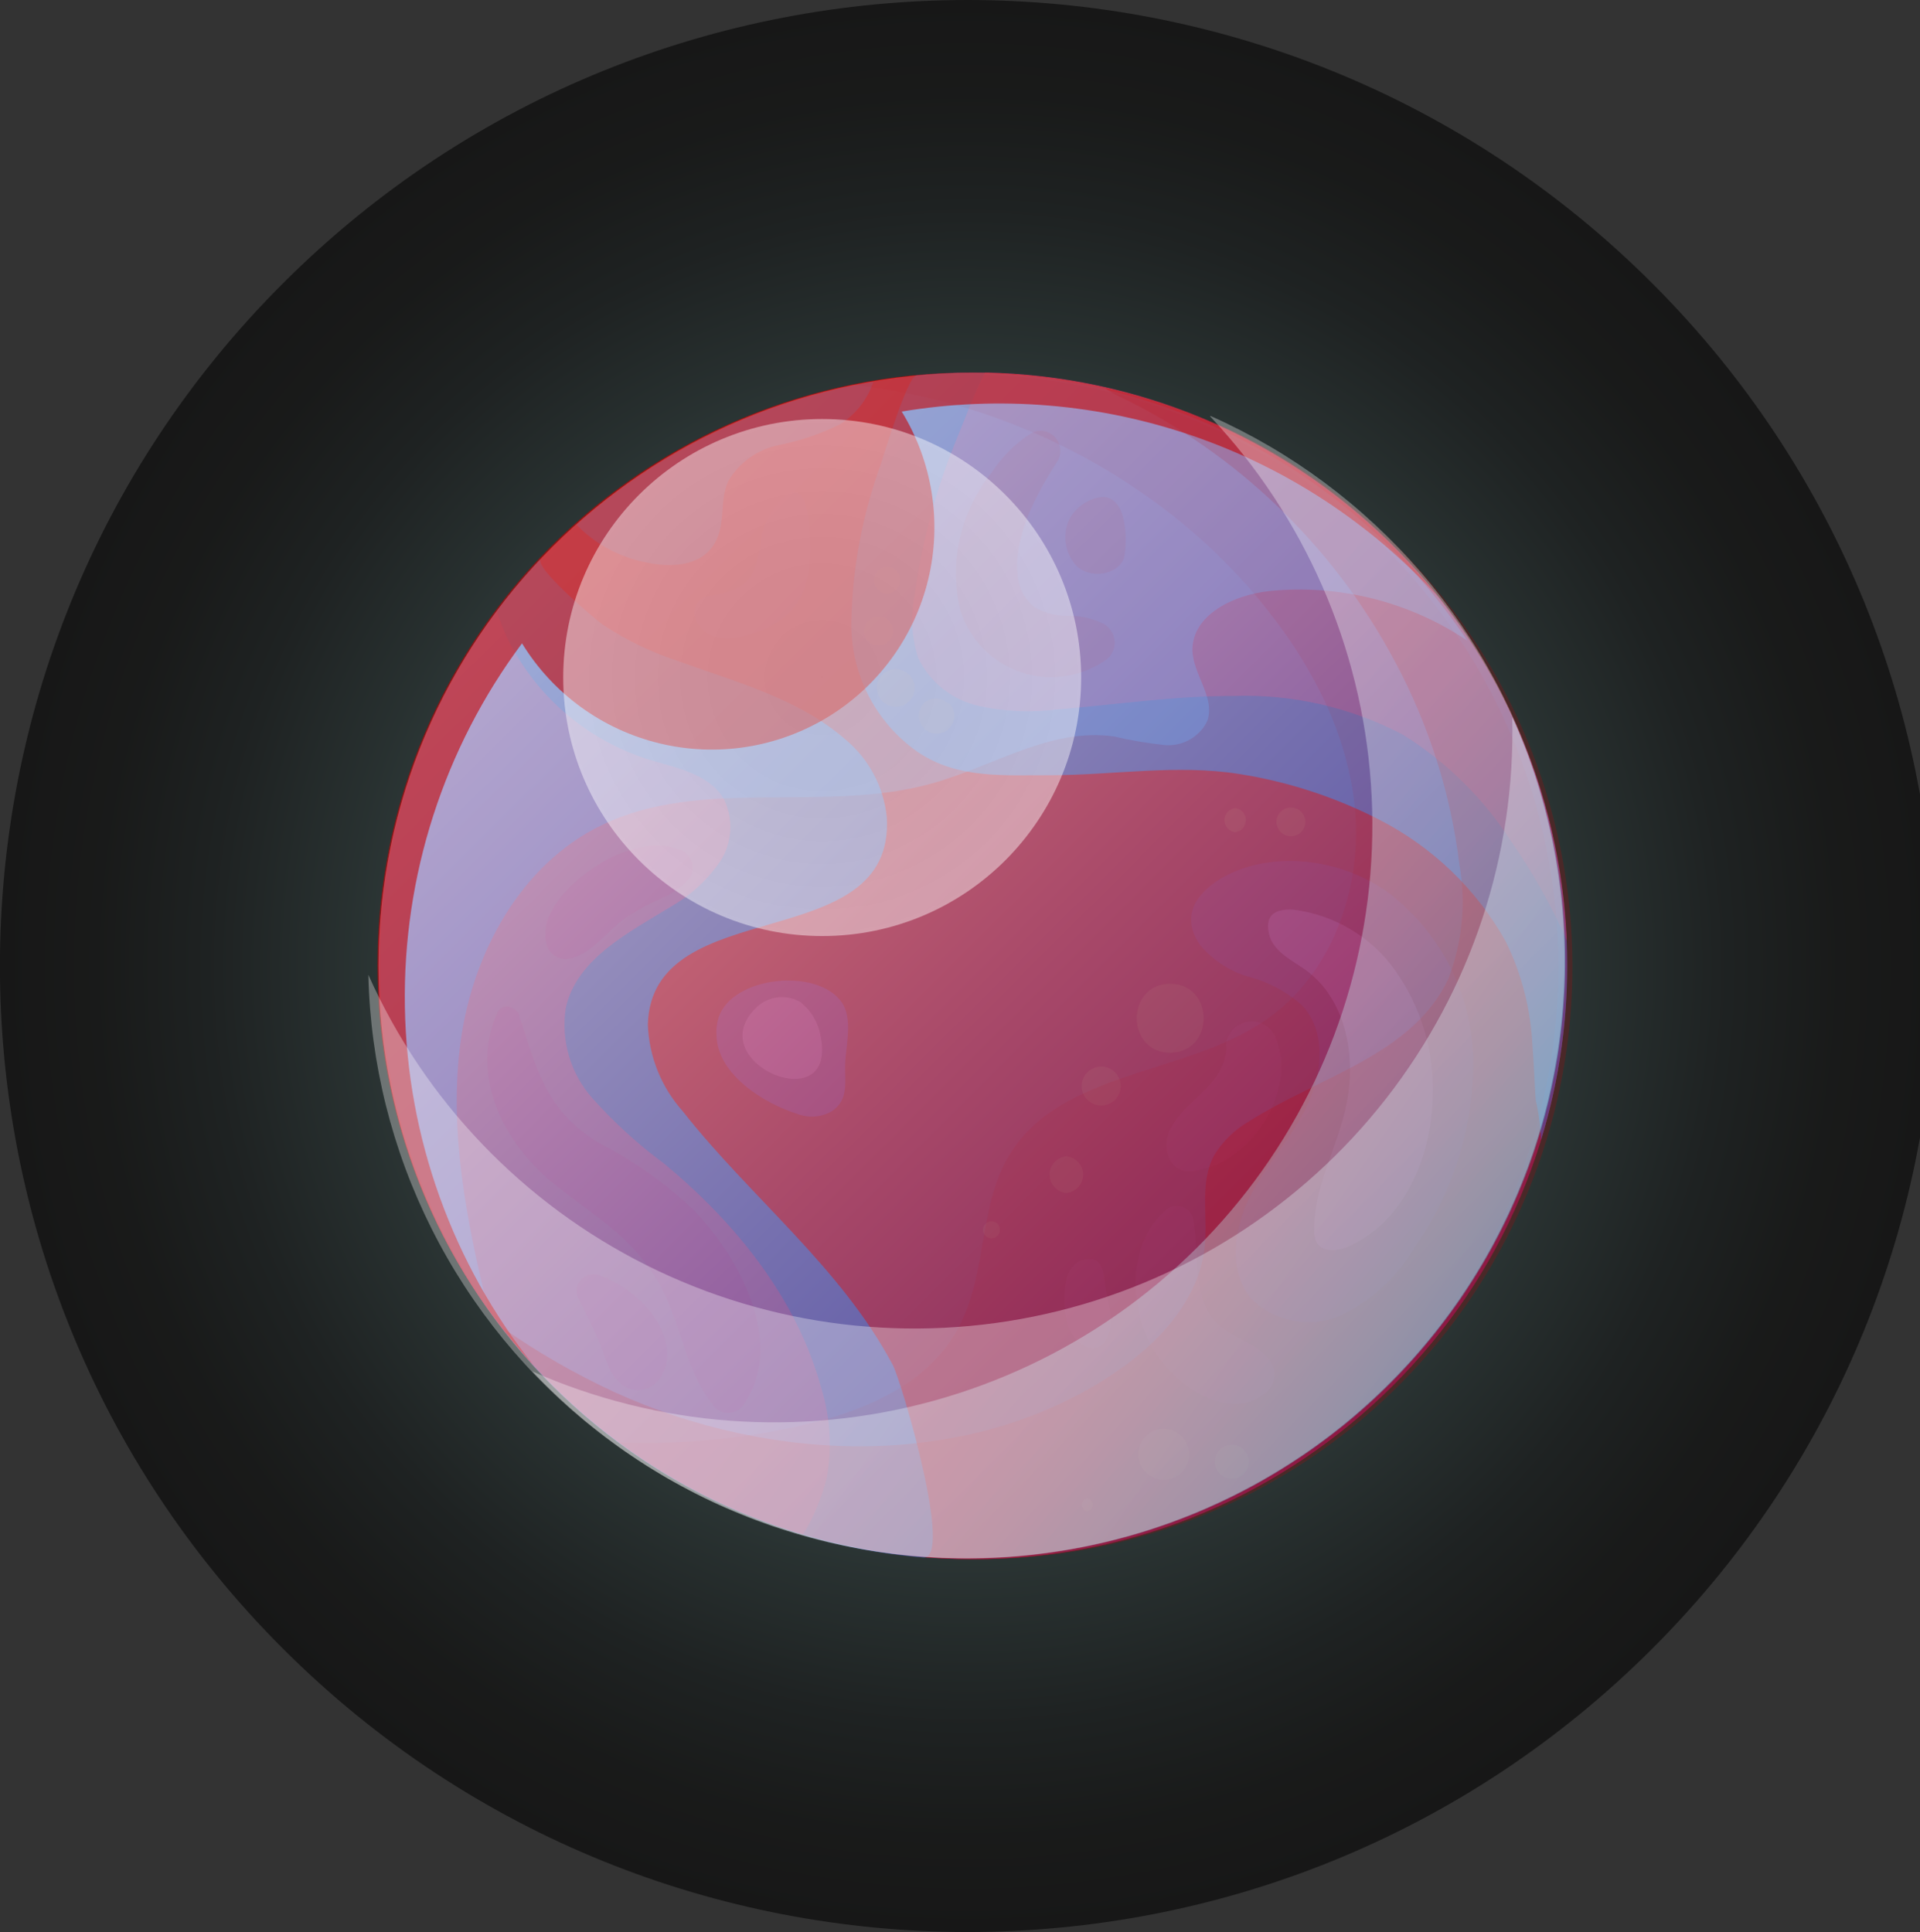 <svg width="624" height="628" viewBox="0 0 624 628" fill="none" xmlns="http://www.w3.org/2000/svg">
<rect x="0" y="0" width="624" height="628" fill="#333333" stroke="none"/>
<path style="mix-blend-mode:screen" opacity="0.54" d="M536.858 536.032C659.678 413.407 659.678 214.593 536.858 91.968C414.039 -30.656 214.908 -30.656 92.088 91.968C-30.732 214.593 -30.732 413.407 92.088 536.032C214.908 658.656 414.039 658.656 536.858 536.032Z" fill="url(#paint0_radial_3_5851)"/>
<path d="M316.155 506.828C422.818 506.828 509.286 420.498 509.286 314.004C509.286 207.51 422.818 121.18 316.155 121.18C209.491 121.18 123.023 207.51 123.023 314.004C123.023 420.498 209.491 506.828 316.155 506.828Z" fill="#C60000"/>
<path opacity="0.63" d="M316.154 121.066C309.98 121.066 303.917 121.397 297.91 121.947C294.933 122.222 287.327 147.701 286.225 151.058C280.294 167.299 277.073 184.402 276.689 201.685C276.469 210.054 278.332 218.346 282.113 225.819C285.893 233.291 291.473 239.71 298.351 244.498C311.358 253.193 325.909 251.927 341.287 251.982C361.846 251.982 382.515 248.35 402.798 251.597C418.653 254.095 434.004 259.111 448.27 266.455C465.598 275.312 479.907 289.101 489.388 306.077C494.566 316.626 497.512 328.128 498.041 339.865C498.537 345.753 498.702 351.641 499.088 357.474C500.099 361.754 500.69 366.122 500.852 370.516C509.715 341.673 511.677 311.156 506.581 281.418C501.485 251.679 489.472 223.549 471.509 199.288C453.546 175.028 430.132 155.312 403.151 141.727C376.169 128.142 346.372 121.065 316.154 121.066Z" fill="#247EE2"/>
<path opacity="0.63" d="M127.268 354.171C135.849 394.699 157.29 431.385 188.407 458.785C219.523 486.184 258.659 502.838 300.006 506.274C310.147 507.154 292.951 449.043 290.195 443.76C273.329 411.898 243.951 389.28 221.904 361.215C214.933 353.418 210.916 343.43 210.55 332.985C211.818 289.732 290.966 311.303 288.211 265.628C287.208 255.749 282.359 246.658 274.707 240.315C259.439 227.053 239.432 221.77 220.857 215.056C212.074 212.202 203.714 208.186 195.999 203.115C193.739 201.519 173.181 184.294 175.771 181.543C154.272 204.234 138.624 231.805 130.174 261.879C121.724 291.953 120.727 323.627 127.268 354.171Z" fill="#247EE2"/>
<path opacity="0.47" d="M232.874 336.726C233.259 349.383 248.362 358.738 259.33 362.15C261.124 362.809 263.041 363.066 264.946 362.905C266.85 362.743 268.696 362.166 270.353 361.214C276.196 357.307 274.377 350.979 274.708 345.201C275.038 339.423 277.188 331.003 273.55 325.775C265.668 314.439 237.944 317.245 233.535 330.728C232.947 332.67 232.723 334.703 232.874 336.726Z" fill="#AF1B62"/>
<path opacity="0.63" d="M187.398 170.594C193.363 176.748 201.046 180.966 209.445 182.7C217.162 184.516 226.752 184.296 231.492 177.803C236.232 171.309 233.587 163.22 236.618 156.506C238.375 153.475 240.758 150.852 243.609 148.811C246.46 146.771 249.714 145.361 253.153 144.675C259.973 143.314 266.587 141.075 272.83 138.016C278.035 134.819 281.939 129.887 283.854 124.094C247.95 130.193 214.509 146.314 187.398 170.594Z" fill="#247EE2"/>
<path opacity="0.25" d="M419.224 279.828C415.518 279.864 411.826 280.269 408.201 281.039C396.846 283.57 380.201 293.365 390.177 307.398C394.392 312.345 400 315.912 406.272 317.634C412.535 319.312 418.313 322.442 423.137 326.769C431.074 335.188 429.862 348.78 424.791 359.401C419.72 370.022 411.618 378.497 406.327 388.787C401.035 399.078 399.106 412.615 406.327 421.805C410.119 425.74 415.052 428.389 420.431 429.376C425.811 430.363 431.365 429.64 436.311 427.308C446.127 422.404 454.304 414.757 459.846 405.296C472.248 387.544 478.869 366.407 478.806 344.763C478.645 334.056 476.028 323.528 471.155 313.988C466.281 304.448 459.283 296.151 450.696 289.734C441.44 283.351 430.473 279.899 419.224 279.828Z" fill="#AF1B62"/>
<path opacity="0.47" d="M215.896 378.277C207.393 372 199.561 364.863 192.526 356.981C189.018 353.024 186.425 348.345 184.93 343.277C183.434 338.208 183.073 332.873 183.872 327.65C187.4 311.636 204.266 303.161 218.155 294.632C224.455 291.037 229.862 286.072 233.974 280.104C235.973 277.082 237.134 273.585 237.337 269.969C237.54 266.354 236.779 262.749 235.132 259.523C230.226 251.378 219.478 249.562 210.384 246.756C200.601 243.598 191.548 238.52 183.758 231.819C175.969 225.119 169.598 216.932 165.022 207.74C163.67 204.803 162.493 201.789 161.495 198.715C142.858 223.564 130.513 252.543 125.512 283.182C120.511 313.822 123.002 345.214 132.772 374.685C142.543 404.156 159.304 430.833 181.628 452.442C203.951 474.051 231.176 489.953 260.982 498.792C264.423 493.113 267.005 486.956 268.643 480.522C270.456 470.77 269.87 460.723 266.934 451.247C259.053 422.191 239.155 397.537 215.896 378.277Z" fill="#EA3661"/>
<path opacity="0.47" d="M320.122 121.066C316.209 128.881 313.177 137.245 311.193 142.033C304.331 158.565 299.644 175.916 297.249 193.651C295.904 200.411 296.321 207.404 298.461 213.957C300.353 217.85 303.1 221.267 306.497 223.953C309.894 226.64 313.854 228.527 318.083 229.475C326.553 231.327 335.28 231.699 343.878 230.576C362.838 229.035 381.744 226.173 400.759 226.228C419.912 225.556 438.909 229.881 455.876 238.775C469.947 247.533 481.915 259.275 490.931 273.169C498.04 283.412 504.166 294.301 509.23 305.691C507.202 256.655 486.502 210.241 451.356 175.928C416.21 141.615 369.27 121.992 320.122 121.066Z" fill="#EA3661"/>
<path opacity="0.47" d="M425.342 316.037C438.184 326.273 441.05 345.258 437.082 361.217C433.94 374.149 426.995 386.475 427.105 399.738C427.003 401.204 427.308 402.671 427.987 403.975C430.027 407.277 435.042 406.616 438.57 405.021C456.152 396.986 465.081 376.515 465.633 357.2C466.363 342.284 462.053 327.555 453.396 315.377C449.545 309.992 444.618 305.461 438.926 302.071C433.235 298.68 426.902 296.503 420.326 295.676C414.814 295.401 411.011 297.107 412.389 303.435C413.767 309.764 420.932 312.57 425.342 316.037Z" fill="#EA3661"/>
<g opacity="0.32">
<path opacity="0.32" d="M398.608 340.305C397.892 353.512 384.719 357.199 379.979 367.82C377.664 373.323 379.979 381.412 387.364 380.697C405.829 378.936 421.427 355.603 414.923 338.104C414.363 336.165 413.125 334.491 411.433 333.387C409.741 332.283 407.709 331.823 405.705 332.09C403.702 332.356 401.861 333.332 400.518 334.84C399.175 336.348 398.419 338.288 398.388 340.305H398.608Z" fill="#EA3661"/>
</g>
<g opacity="0.32">
<path opacity="0.32" d="M378.656 393.517C366.255 404.523 366.751 425.6 375.129 438.917C382.239 450.363 399.491 463.185 412.002 452.234C413.405 450.744 414.186 448.776 414.186 446.731C414.186 444.686 413.405 442.718 412.002 441.228C406.16 434.735 396.845 434.735 392.27 425.82C387.696 416.905 389.68 405.789 387.751 395.883C387.477 394.983 386.976 394.167 386.296 393.515C385.616 392.863 384.779 392.396 383.867 392.158C382.955 391.921 381.996 391.921 381.084 392.159C380.172 392.397 379.336 392.865 378.656 393.517Z" fill="#EA3661"/>
</g>
<g opacity="0.32">
<path opacity="0.32" d="M349.884 410.52C348.177 411.917 347.009 413.862 346.577 416.023C345.144 423.067 345.585 435.284 353.743 438.035C354.769 438.344 355.87 438.301 356.87 437.912C357.869 437.523 358.708 436.811 359.254 435.889C362.782 430.386 360.026 424.388 359.254 418.665C358.703 414.758 358.813 408.154 352.695 409.365C351.68 409.521 350.716 409.917 349.884 410.52Z" fill="#EA3661"/>
</g>
<g opacity="0.47">
<path opacity="0.47" d="M254.311 161.952C251.054 165.012 248.756 168.95 247.697 173.288C245.934 186.826 244.335 191.834 229.949 193.815C229.229 193.993 228.551 194.314 227.958 194.76C227.365 195.206 226.868 195.767 226.497 196.41C226.127 197.052 225.89 197.763 225.801 198.499C225.712 199.235 225.774 199.981 225.981 200.693C230.17 212.525 247.587 206.196 254.807 200.693C262.028 195.19 263.736 185.78 263.351 176.535C263.185 171.803 262.855 154.083 254.311 161.952Z" fill="#AF1B62"/>
</g>
<path opacity="0.47" d="M266.659 336.672C265.904 332.309 263.546 328.384 260.045 325.666C257.692 324.332 254.955 323.835 252.283 324.254C249.61 324.674 247.158 325.987 245.329 327.977C228.022 345.697 272.502 364.242 266.659 336.672Z" fill="#EA3661"/>
<g opacity="0.47">
<path opacity="0.47" d="M221.628 276.525C212.369 272.233 200.188 276.91 192.251 282.523C184.314 288.136 174.723 297.546 177.92 307.837C178.471 309.12 179.425 310.19 180.638 310.884C181.851 311.579 183.257 311.862 184.644 311.689C192.251 310.533 197.046 302.609 203.164 298.482C213.802 291.273 216.117 292.979 222.841 286.76C223.652 286.119 224.285 285.281 224.68 284.326C225.075 283.371 225.218 282.331 225.097 281.305C224.975 280.279 224.593 279.301 223.986 278.464C223.378 277.627 222.567 276.96 221.628 276.525Z" fill="#AF1B62"/>
</g>
<g opacity="0.47">
<path opacity="0.47" d="M161.55 329.409C152.345 349.99 164.141 372.332 180.786 385.43C192.967 395.005 204.211 401.333 212.754 414.76C221.297 428.188 222.069 443.926 231.439 456.363C231.98 457.251 232.74 457.985 233.648 458.495C234.555 459.005 235.579 459.272 236.62 459.272C237.661 459.272 238.685 459.005 239.592 458.495C240.5 457.985 241.26 457.251 241.801 456.363C255.305 436.497 240.203 408.817 225.762 393.629C216.55 384.868 206.139 377.457 194.841 371.617C177.81 361.437 174.282 347.734 168.715 330.07C167.778 327.153 163.204 325.832 161.55 329.134V329.409Z" fill="#AF1B62"/>
</g>
<g opacity="0.47">
<path opacity="0.47" d="M188.225 422.297C190.32 426.864 192.745 431.377 194.674 435.999C197.099 441.502 197.595 447.005 202.942 450.692C204.586 451.645 206.5 452.027 208.385 451.778C210.27 451.529 212.019 450.664 213.359 449.317C219.256 442.713 216.886 433.908 212.036 427.305C207.757 421.724 202.043 417.407 195.501 414.813C194.46 414.268 193.272 414.07 192.111 414.246C190.949 414.423 189.875 414.966 189.044 415.795C188.213 416.625 187.67 417.698 187.493 418.857C187.316 420.017 187.514 421.203 188.06 422.242L188.225 422.297Z" fill="#AF1B62"/>
</g>
<g opacity="0.47">
<path opacity="0.47" d="M335.058 140.875C329.934 144.174 325.574 148.526 322.271 153.642C317.251 159.831 313.725 167.091 311.967 174.858C310.208 182.626 310.264 190.694 312.129 198.437C313.591 203.115 316.147 207.379 319.587 210.875C323.027 214.372 327.251 217 331.91 218.544C336.569 220.087 341.529 220.501 346.379 219.751C351.23 219.001 355.833 217.108 359.806 214.23C360.729 213.451 361.435 212.446 361.854 211.314C362.273 210.182 362.391 208.96 362.197 207.769C362.002 206.578 361.502 205.457 360.745 204.516C359.988 203.574 359 202.845 357.876 202.399C354.417 200.833 350.65 200.063 346.853 200.142C343.118 200.186 339.441 199.216 336.215 197.336C334.549 196.013 333.192 194.343 332.24 192.442C331.288 190.541 330.763 188.455 330.704 186.33C329.601 173.288 337.207 160.081 343.932 149.515C344.457 148.472 344.694 147.308 344.617 146.143C344.541 144.978 344.153 143.854 343.496 142.889C342.838 141.923 341.934 141.151 340.877 140.652C339.819 140.153 338.648 139.945 337.483 140.05C336.639 140.208 335.823 140.486 335.058 140.875Z" fill="#C60000"/>
</g>
<g opacity="0.47">
<path opacity="0.47" d="M356.995 161.676C355.071 162.097 353.255 162.911 351.662 164.066C350.068 165.221 348.731 166.694 347.735 168.39C346.43 170.953 345.961 173.861 346.396 176.703C346.831 179.546 348.148 182.181 350.16 184.238C355.231 188.586 365.318 186.66 365.814 179.066C365.814 179.946 365.483 180.827 365.262 181.707C366.53 176.094 366.585 159.915 356.995 161.676Z" fill="#C60000"/>
</g>
<g style="mix-blend-mode:screen" opacity="0.38">
<g style="mix-blend-mode:screen" opacity="0.38">
<path d="M380.312 342.178C394.808 342.178 394.808 319.781 380.312 319.781C365.816 319.781 365.871 342.178 380.312 342.178Z" fill="#ED8627"/>
</g>
<g style="mix-blend-mode:screen" opacity="0.38">
<path d="M357.878 359.348C359.559 359.348 361.171 358.682 362.36 357.495C363.548 356.308 364.216 354.698 364.216 353.02C364.216 351.341 363.548 349.732 362.36 348.545C361.171 347.358 359.559 346.691 357.878 346.691C356.197 346.691 354.584 347.358 353.396 348.545C352.207 349.732 351.539 351.341 351.539 353.02C351.539 354.698 352.207 356.308 353.396 357.495C354.584 358.682 356.197 359.348 357.878 359.348Z" fill="#ED8627"/>
</g>
<g style="mix-blend-mode:screen" opacity="0.38">
<path d="M346.581 387.797C348.068 387.654 349.449 386.964 350.453 385.86C351.458 384.756 352.014 383.318 352.014 381.826C352.014 380.335 351.458 378.897 350.453 377.793C349.449 376.689 348.068 375.998 346.581 375.855C345.094 375.998 343.714 376.689 342.71 377.793C341.705 378.897 341.148 380.335 341.148 381.826C341.148 383.318 341.705 384.756 342.71 385.86C343.714 386.964 345.094 387.654 346.581 387.797Z" fill="#ED8627"/>
</g>
<g style="mix-blend-mode:screen" opacity="0.38">
<path d="M322.217 402.487C322.948 402.487 323.649 402.197 324.165 401.681C324.682 401.165 324.973 400.466 324.973 399.736C324.973 399.006 324.682 398.306 324.165 397.79C323.649 397.274 322.948 396.984 322.217 396.984C321.486 396.984 320.785 397.274 320.268 397.79C319.751 398.306 319.461 399.006 319.461 399.736C319.461 400.466 319.751 401.165 320.268 401.681C320.785 402.197 321.486 402.487 322.217 402.487Z" fill="#ED8627"/>
</g>
<g style="mix-blend-mode:screen" opacity="0.38">
<path d="M378.217 480.962C380.41 480.962 382.512 480.092 384.063 478.544C385.613 476.996 386.484 474.897 386.484 472.708C386.484 470.518 385.613 468.419 384.063 466.871C382.512 465.323 380.41 464.453 378.217 464.453C376.024 464.453 373.921 465.323 372.371 466.871C370.82 468.419 369.949 470.518 369.949 472.708C369.949 474.897 370.82 476.996 372.371 478.544C373.921 480.092 376.024 480.962 378.217 480.962Z" fill="#ED8627"/>
</g>
<g style="mix-blend-mode:screen" opacity="0.38">
<path d="M400.32 480.635C401.782 480.635 403.184 480.055 404.218 479.023C405.251 477.991 405.832 476.591 405.832 475.132C405.832 473.672 405.251 472.273 404.218 471.241C403.184 470.209 401.782 469.629 400.32 469.629C398.859 469.629 397.457 470.209 396.423 471.241C395.389 472.273 394.809 473.672 394.809 475.132C394.809 476.591 395.389 477.991 396.423 479.023C397.457 480.055 398.859 480.635 400.32 480.635Z" fill="#ED8627"/>
</g>
<g style="mix-blend-mode:screen" opacity="0.38">
<path d="M353.357 491.198C353.848 491.117 354.293 490.866 354.615 490.488C354.937 490.11 355.113 489.63 355.113 489.134C355.113 488.638 354.937 488.158 354.615 487.78C354.293 487.402 353.848 487.151 353.357 487.07C352.867 487.151 352.421 487.402 352.1 487.78C351.778 488.158 351.602 488.638 351.602 489.134C351.602 489.63 351.778 490.11 352.1 490.488C352.421 490.866 352.867 491.117 353.357 491.198Z" fill="#ED8627"/>
</g>
<g style="mix-blend-mode:screen" opacity="0.38">
<path d="M401.423 270.529C402.388 270.415 403.278 269.952 403.923 269.226C404.569 268.501 404.925 267.565 404.925 266.595C404.925 265.625 404.569 264.688 403.923 263.963C403.278 263.238 402.388 262.774 401.423 262.66C400.459 262.774 399.569 263.238 398.924 263.963C398.278 264.688 397.922 265.625 397.922 266.595C397.922 267.565 398.278 268.501 398.924 269.226C399.569 269.952 400.459 270.415 401.423 270.529Z" fill="#ED8627"/>
</g>
<g style="mix-blend-mode:screen" opacity="0.38">
<path d="M419.556 271.847C420.799 271.847 421.99 271.354 422.869 270.477C423.747 269.6 424.241 268.41 424.241 267.17C424.241 265.929 423.747 264.739 422.869 263.862C421.99 262.985 420.799 262.492 419.556 262.492C418.314 262.492 417.122 262.985 416.243 263.862C415.365 264.739 414.871 265.929 414.871 267.17C414.871 268.41 415.365 269.6 416.243 270.477C417.122 271.354 418.314 271.847 419.556 271.847Z" fill="#ED8627"/>
</g>
<g style="mix-blend-mode:screen" opacity="0.38">
<path d="M288.264 192.936C289.404 192.936 290.498 192.484 291.304 191.679C292.11 190.874 292.563 189.782 292.563 188.644C292.563 187.505 292.11 186.414 291.304 185.609C290.498 184.804 289.404 184.352 288.264 184.352C287.124 184.352 286.03 184.804 285.224 185.609C284.418 186.414 283.965 187.505 283.965 188.644C283.965 189.782 284.418 190.874 285.224 191.679C286.03 192.484 287.124 192.936 288.264 192.936Z" fill="#ED8627"/>
</g>
<g style="mix-blend-mode:screen" opacity="0.38">
<path d="M285.455 209.718C286.697 209.718 287.889 209.226 288.767 208.348C289.646 207.471 290.139 206.281 290.139 205.041C290.139 203.8 289.646 202.611 288.767 201.733C287.889 200.856 286.697 200.363 285.455 200.363C284.212 200.363 283.02 200.856 282.142 201.733C281.263 202.611 280.77 203.8 280.77 205.041C280.77 206.281 281.263 207.471 282.142 208.348C283.02 209.226 284.212 209.718 285.455 209.718Z" fill="#ED8627"/>
</g>
<g style="mix-blend-mode:screen" opacity="0.38">
<path d="M291.13 229.803C292.759 229.775 294.312 229.117 295.464 227.967C296.615 226.817 297.275 225.266 297.303 223.64C297.261 222.018 296.598 220.475 295.449 219.328C294.3 218.181 292.754 217.518 291.13 217.477C289.493 217.477 287.923 218.126 286.765 219.282C285.607 220.438 284.957 222.005 284.957 223.64C284.957 225.275 285.607 226.842 286.765 227.998C287.923 229.154 289.493 229.803 291.13 229.803Z" fill="#ED8627"/>
</g>
<g style="mix-blend-mode:screen" opacity="0.38">
<path d="M308.22 228.597H307.944C306.916 227.605 305.543 227.051 304.113 227.051C302.684 227.051 301.31 227.605 300.283 228.597C299.477 229.407 298.93 230.436 298.71 231.556C298.49 232.676 298.607 233.836 299.046 234.889C299.485 235.943 300.227 236.843 301.178 237.476C302.129 238.109 303.246 238.447 304.389 238.447C305.532 238.447 306.649 238.109 307.6 237.476C308.551 236.843 309.293 235.943 309.732 234.889C310.171 233.836 310.288 232.676 310.068 231.556C309.848 230.436 309.301 229.407 308.495 228.597H308.22Z" fill="#ED8627"/>
</g>
</g>
<path style="mix-blend-mode:multiply" opacity="0.51" d="M316.155 506.828C422.818 506.828 509.286 420.498 509.286 314.004C509.286 207.51 422.818 121.18 316.155 121.18C209.491 121.18 123.023 207.51 123.023 314.004C123.023 420.498 209.491 506.828 316.155 506.828Z" fill="url(#paint1_linear_3_5851)"/>
<g style="mix-blend-mode:multiply" opacity="0.07">
<path d="M316.155 506.828C342.918 506.473 369.313 500.562 393.664 489.47C418.014 478.378 439.786 462.349 457.595 442.401C475.405 422.454 488.862 399.024 497.111 373.603C505.36 348.182 508.221 321.325 505.511 294.74C502.801 268.155 494.58 242.424 481.37 219.183C468.161 195.942 450.252 175.7 428.783 159.743C407.313 143.787 382.753 132.466 356.664 126.499C330.575 120.533 303.528 120.052 277.243 125.087C312.234 128.96 345.63 141.793 374.194 162.342C387.009 171.534 398.619 182.293 408.753 194.369C425.288 214.07 438.13 237.788 440.39 263.376C442.65 288.965 432.894 316.425 411.839 331.228C385.603 349.663 344.982 347.737 328.171 375.252C317.974 391.761 320.896 413.773 311.636 431.272C300.612 452.569 274.597 461.098 251.007 465.281C234.548 468.341 217.797 469.541 201.07 468.858C234.322 493.584 274.695 506.904 316.155 506.828Z" fill="#C60000"/>
</g>
<g style="mix-blend-mode:multiply" opacity="0.21">
<path d="M316.155 506.826C363.919 507.313 410.166 490.091 445.943 458.493C481.721 426.895 504.485 383.169 509.828 335.777C515.172 288.386 502.715 240.701 474.869 201.952C447.023 163.203 405.769 136.146 359.091 126.02C360.511 127.144 362.067 128.087 363.721 128.826C401.97 147.295 433.339 177.439 453.287 214.893C464.381 235.513 471.522 258.021 474.342 281.259C476.507 293.65 475.249 306.397 470.704 318.129C459.35 342.727 428.594 350.046 405.721 364.629C401.227 367.257 397.443 370.941 394.697 375.359C389.792 384.109 392.548 394.95 391.555 404.91C389.847 422.74 376.123 437.158 361.131 447.008C314.171 477.935 250.896 475.844 199.692 452.511C186.887 446.591 174.638 439.537 163.094 431.435C181.105 454.882 204.278 473.877 230.819 486.95C257.361 500.023 286.559 506.824 316.155 506.826Z" fill="#C60000"/>
</g>
<g style="mix-blend-mode:overlay" opacity="0.28">
<path d="M316.154 121.454C265.854 121.34 217.513 140.912 181.501 175.973C145.488 211.033 124.672 258.789 123.519 308.995C122.584 350.38 134.819 390.994 158.463 424.998C151.628 396.658 145.786 367.437 149.699 338.601C153.613 309.766 169.211 280.985 195.447 268.273C228.076 252.369 267.816 264.476 302.815 254.681C322.658 249.178 341.398 236.466 362.012 239.382C367.46 240.66 372.982 241.598 378.547 242.189C381.379 242.428 384.218 241.804 386.688 240.399C389.158 238.994 391.143 236.874 392.381 234.32C395.027 226.781 387.751 219.297 387.531 211.317C387.531 199.706 401.09 193.323 412.664 192.112C435.296 189.863 458.004 195.565 476.876 208.236C459.946 182.92 437.325 161.905 410.817 146.867C384.31 131.828 354.649 123.182 324.201 121.619C321.555 121.509 318.855 121.454 316.154 121.454Z" fill="#70B2FF"/>
</g>
<g style="mix-blend-mode:screen" opacity="0.58">
<path d="M316.156 121.067C278.634 120.955 241.894 131.769 210.435 152.187C178.976 172.604 154.163 201.738 139.036 236.021C123.909 270.304 119.124 308.247 125.267 345.203C131.41 382.16 148.214 416.526 173.622 444.092C147.082 410.853 132.3 369.781 131.583 327.278C130.865 284.775 144.251 243.229 169.654 209.115C179.66 225.454 195.757 237.155 214.404 241.644C223.637 243.867 233.218 244.252 242.601 242.778C251.983 241.304 260.982 237.999 269.085 233.053C277.189 228.106 284.236 221.615 289.827 213.949C295.417 206.282 299.44 197.592 301.667 188.374C303.893 179.155 304.279 169.589 302.802 160.222C301.326 150.855 298.016 141.869 293.062 133.779C324.809 128.494 357.377 131.223 387.798 141.719C418.22 152.215 445.527 170.144 467.233 193.872C449.165 171.163 426.195 152.822 400.035 140.215C373.876 127.609 345.203 121.064 316.156 121.067Z" fill="#C60000"/>
</g>
<path style="mix-blend-mode:screen" opacity="0.32" d="M491.482 233.105C492.569 277.937 478.068 321.761 450.447 357.124C422.825 392.487 383.787 417.205 339.973 427.076C296.158 436.947 250.271 431.361 210.116 411.268C169.961 391.174 138.016 357.814 119.715 316.861C120.371 345.598 127.412 373.831 140.329 399.52C153.246 425.209 171.718 447.713 194.408 465.406C217.099 483.098 243.442 495.538 271.535 501.827C299.628 508.115 328.769 508.095 356.854 501.768C384.938 495.441 411.264 482.965 433.93 465.241C456.596 447.517 475.036 424.988 487.918 399.281C500.8 373.574 507.802 345.331 508.418 316.593C509.034 287.855 503.25 259.339 491.482 233.105Z" fill="url(#paint2_linear_3_5851)"/>
<path style="mix-blend-mode:screen" opacity="0.32" d="M393.265 135.321C423.987 167.954 442.46 210.19 445.553 254.869C448.645 299.548 436.167 343.92 410.234 380.462C384.3 417.004 346.507 443.468 303.262 455.366C260.017 467.264 213.982 463.865 172.961 445.744C192.707 466.625 216.848 482.871 243.644 493.311C270.439 503.75 299.221 508.123 327.913 506.114C356.606 504.105 384.495 495.764 409.568 481.692C434.642 467.62 456.275 448.169 472.909 424.741C489.542 401.312 500.762 374.49 505.757 346.209C510.753 317.928 509.4 288.893 501.798 261.197C494.195 233.501 480.531 207.834 461.792 186.048C443.052 164.262 419.704 146.899 393.431 135.211L393.265 135.321Z" fill="url(#paint3_linear_3_5851)"/>
<path style="mix-blend-mode:overlay" opacity="0.43" d="M267.211 304.264C313.694 304.264 351.375 266.642 351.375 220.234C351.375 173.825 313.694 136.203 267.211 136.203C220.729 136.203 183.047 173.825 183.047 220.234C183.047 266.642 220.729 304.264 267.211 304.264Z" fill="url(#paint4_radial_3_5851)"/>
<defs>
<radialGradient id="paint0_radial_3_5851" cx="0" cy="0" r="1" gradientUnits="userSpaceOnUse" gradientTransform="translate(314.454 313.981) scale(314.5 314)">
<stop stop-color="#ACFFFB"/>
<stop offset="0.17" stop-color="#7FBDBA"/>
<stop offset="0.33" stop-color="#588381"/>
<stop offset="0.49" stop-color="#395453"/>
<stop offset="0.64" stop-color="#20302F"/>
<stop offset="0.78" stop-color="#0E1515"/>
<stop offset="0.9" stop-color="#040605"/>
<stop offset="1"/>
</radialGradient>
<linearGradient id="paint1_linear_3_5851" x1="179.574" y1="177.64" x2="452.301" y2="450.802" gradientUnits="userSpaceOnUse">
<stop stop-color="white"/>
<stop offset="0.09" stop-color="#EBEBF6"/>
<stop offset="0.54" stop-color="#8B8FCE"/>
<stop offset="0.85" stop-color="#4F55B4"/>
<stop offset="1" stop-color="#383EAA"/>
</linearGradient>
<linearGradient id="paint2_linear_3_5851" x1="295.731" y1="236.122" x2="359.457" y2="502.143" gradientUnits="userSpaceOnUse">
<stop offset="0.24" stop-color="white"/>
<stop offset="0.92" stop-color="white"/>
<stop offset="1" stop-color="white"/>
</linearGradient>
<linearGradient id="paint3_linear_3_5851" x1="249.974" y1="265.058" x2="474.359" y2="419.779" gradientUnits="userSpaceOnUse">
<stop offset="0.24" stop-color="white"/>
<stop offset="0.39" stop-color="#FCFFFF"/>
<stop offset="0.5" stop-color="#F2FFFF"/>
<stop offset="0.6" stop-color="#E2FEFF"/>
<stop offset="0.7" stop-color="#CBFDFF"/>
<stop offset="0.78" stop-color="#AEFCFF"/>
<stop offset="0.87" stop-color="#8AFBFF"/>
<stop offset="0.95" stop-color="#5FF9FF"/>
<stop offset="1" stop-color="#40F8FF"/>
</linearGradient>
<radialGradient id="paint4_radial_3_5851" cx="0" cy="0" r="1" gradientUnits="userSpaceOnUse" gradientTransform="translate(267.211 220.234) scale(84.164 84.031)">
<stop stop-color="#ECECEC"/>
<stop offset="0.47" stop-color="#F1F1F1"/>
<stop offset="1" stop-color="white"/>
</radialGradient>
</defs>
</svg>
